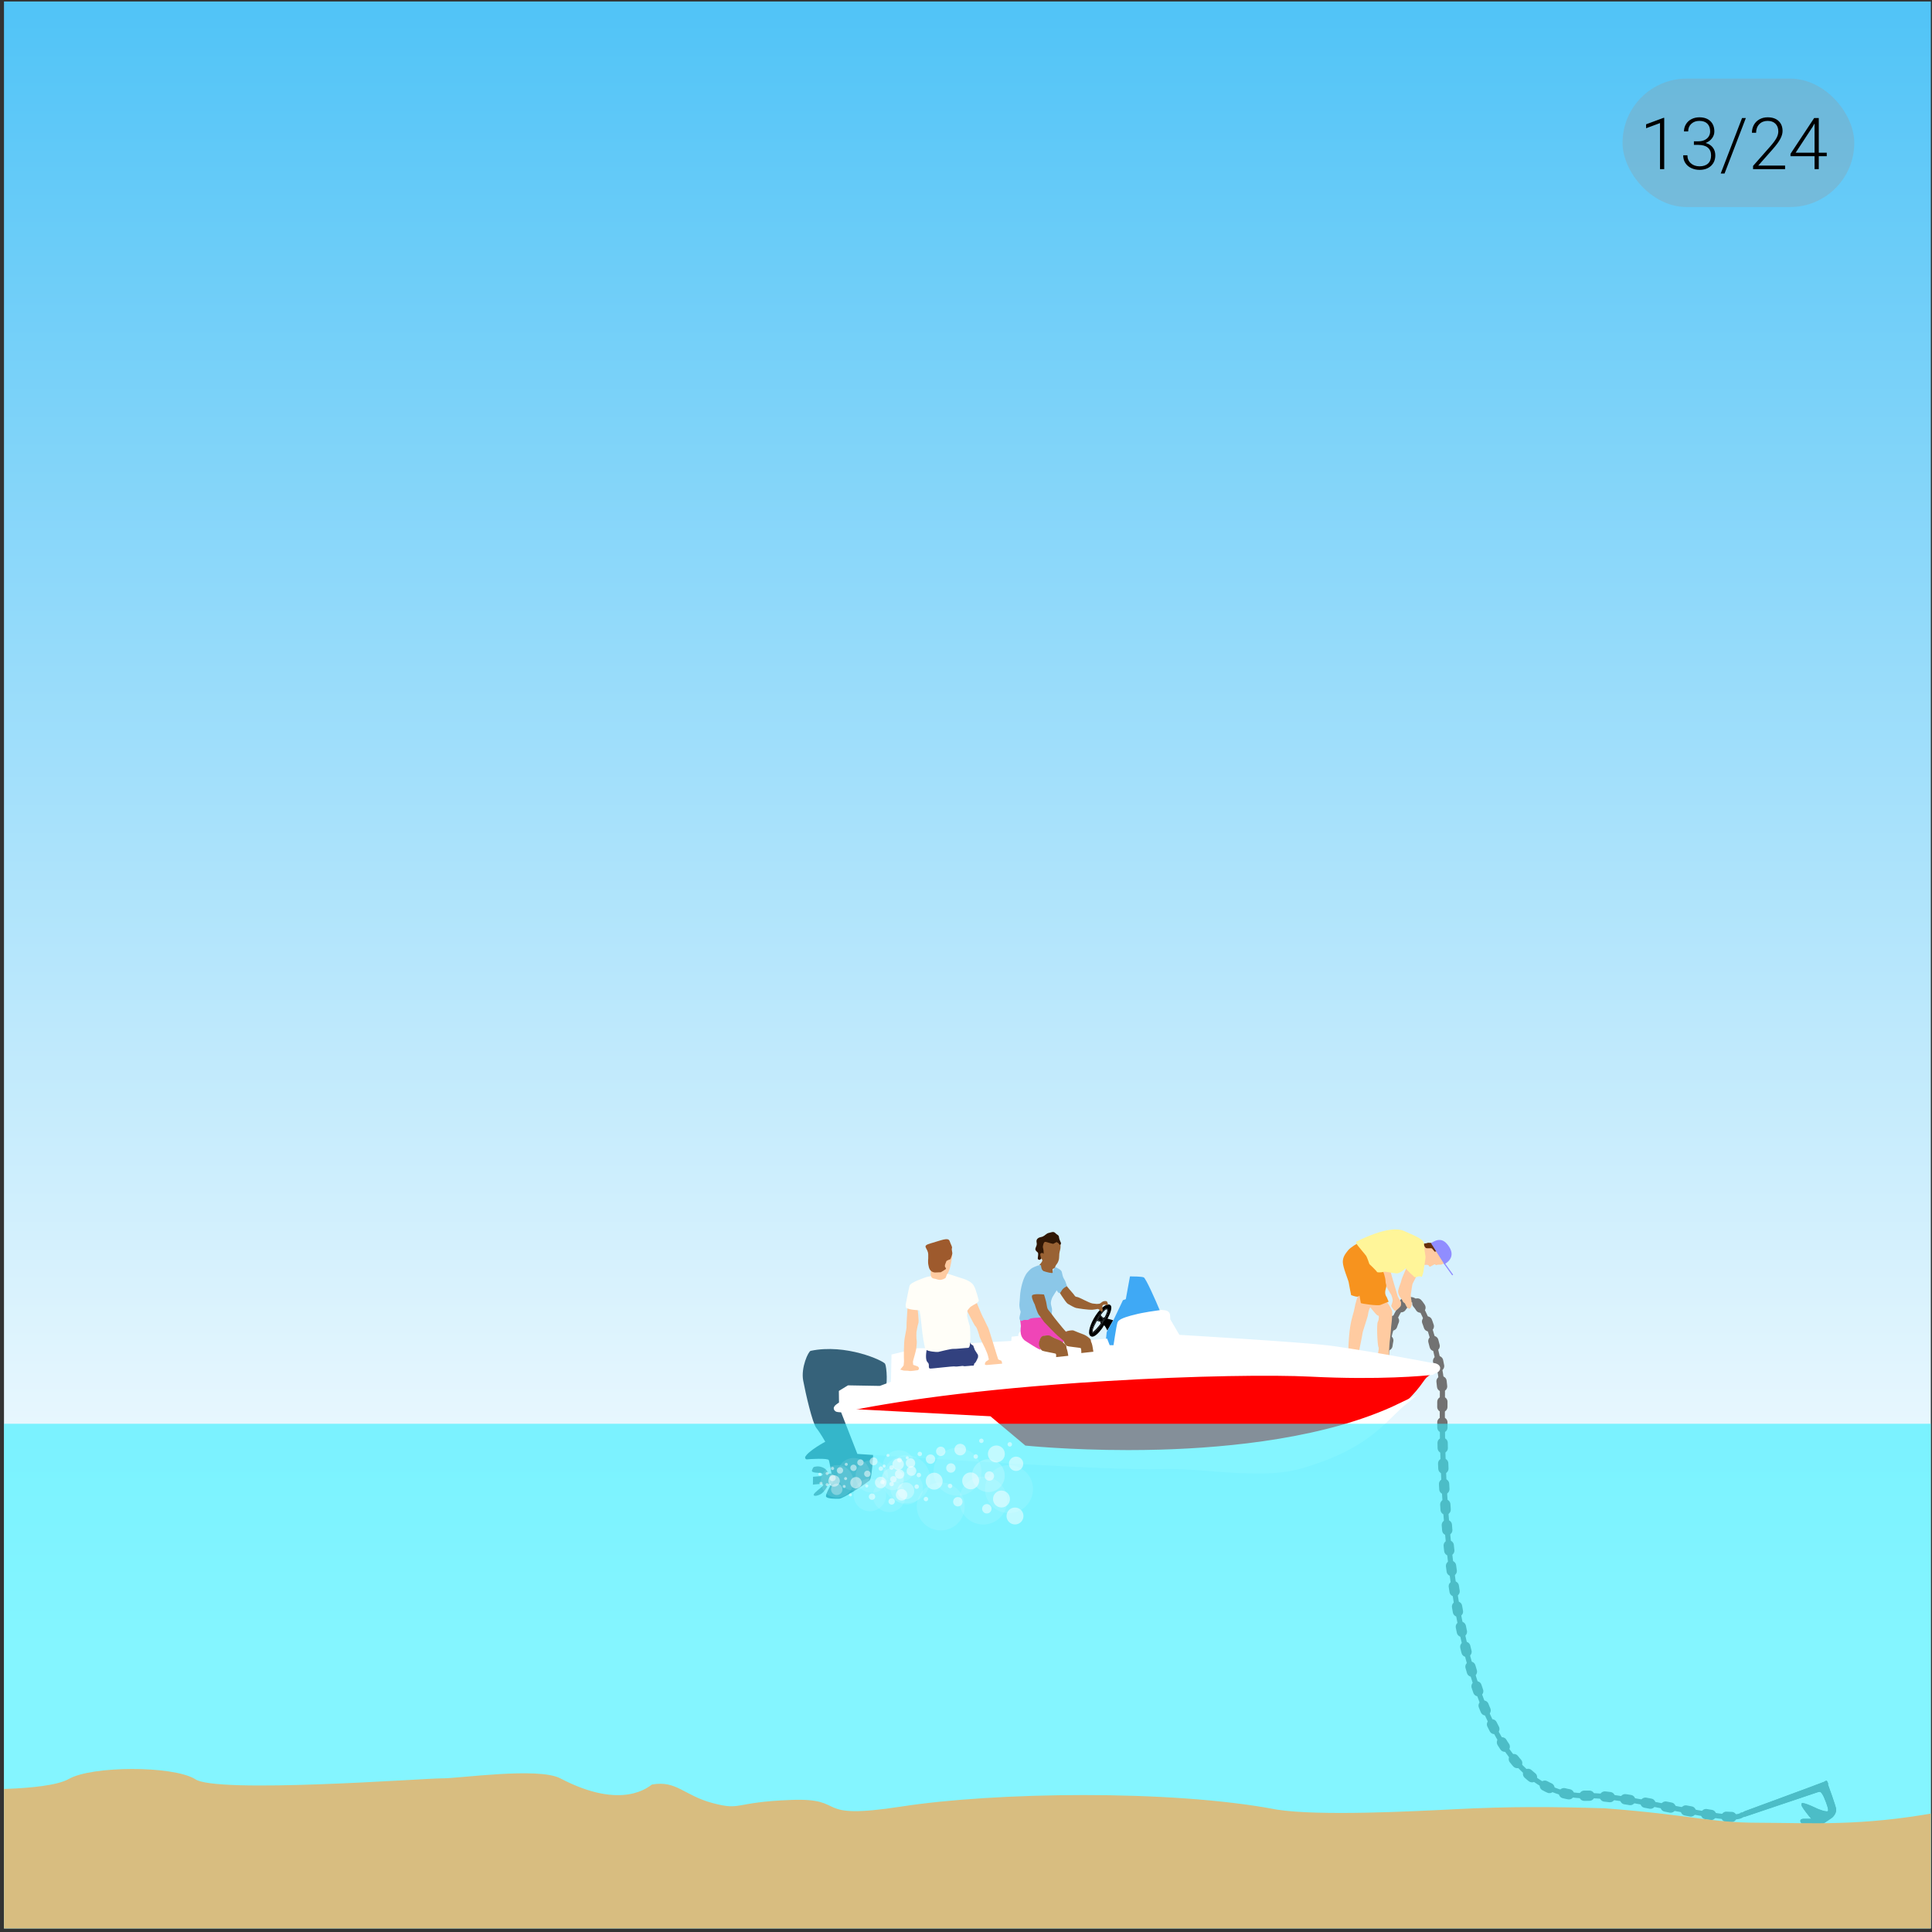 <svg width="376" height="376" viewBox="0 0 376 376" fill="none" xmlns="http://www.w3.org/2000/svg">
<rect x="0" y="0" width="376" height="376" fill="#333333" stroke="none"/>
<g clip-path="url(#clip0)">
<path d="M-2.538 -2.708H376.707L377.172 376.14H-2.073L-2.538 -2.708Z" fill="url(#paint0_linear)"/>
<path d="M355.767 347.268C355.859 347.11 355.601 346.676 355.55 346.609C355.514 346.566 355.462 346.556 355.403 346.564C355.295 346.582 355.153 346.668 355.039 346.754C354.859 346.855 347.634 349.518 343.318 351.107C341.39 351.818 339.87 352.378 339.626 352.47C339.276 352.603 339.067 352.768 339.003 352.952C338.953 353.101 339.016 353.208 339.02 353.213C339.204 353.684 339.357 353.653 339.616 353.555C339.659 353.54 339.705 353.522 339.761 353.506C340.083 353.408 352.875 349.084 353.419 348.904C353.593 348.831 354.087 348.665 354.284 348.758C354.509 348.865 354.847 349.483 354.98 349.79C355.61 351.249 355.912 352.327 355.746 352.475C355.693 352.523 355.48 352.603 354.651 352.351C354.182 352.207 353.699 352.008 353.582 351.948C353.559 351.935 351.173 350.769 350.711 350.922C350.67 350.936 350.637 350.962 350.621 350.997C350.464 351.327 350.869 351.875 351.336 352.507L351.46 352.673C351.843 353.195 352.316 353.752 352.504 353.967C352.13 353.965 351.057 353.961 350.898 353.974C350.883 353.979 350.856 353.982 350.829 353.983C350.722 353.999 350.546 354.047 350.448 354.174C350.383 354.259 350.362 354.36 350.385 354.476C350.426 354.697 350.78 354.979 351.154 355.282C351.216 355.333 351.279 355.385 351.34 355.434C351.323 355.443 351.307 355.458 351.287 355.468C350.859 355.769 350.271 356.179 350.237 356.514C350.228 356.601 350.253 356.674 350.314 356.738C350.593 357.033 351.551 356.736 353.32 355.808C354.644 355.109 356.475 353.81 356.494 353.799C356.89 353.518 357.435 352.776 357.346 352.073C357.261 351.403 355.903 347.683 355.755 347.281C355.754 347.278 355.759 347.272 355.767 347.268Z" fill="#727272"/>
<path d="M339.982 353.042C340.004 352.995 340.007 352.945 339.991 352.896C339.958 352.798 339.851 352.745 339.747 352.78C339.699 352.798 339.66 352.833 339.639 352.878C339.617 352.926 339.614 352.976 339.63 353.025C339.66 353.11 339.754 353.162 339.839 353.148C339.851 353.146 339.864 353.144 339.874 353.14C339.924 353.123 339.963 353.088 339.982 353.042Z" fill="#727272"/>
<path d="M357.234 352.086C357.16 351.453 355.874 347.926 355.664 347.367C355.608 347.409 355.535 347.437 355.467 347.44C355.385 347.448 355.316 347.417 355.271 347.364C355.209 347.285 355.134 347.152 355.083 347.052L355.074 347.076L340.977 352.09C340.273 352.351 339.795 352.527 339.669 352.576C339.279 352.724 339.151 352.879 339.115 352.983C339.081 353.081 339.117 353.148 339.124 353.16C339.281 353.556 339.362 353.525 339.577 353.443C339.624 353.428 339.671 353.408 339.727 353.392C339.801 353.368 340.558 353.117 341.683 352.738C341.842 352.322 342.332 352.154 342.352 352.145C342.805 351.974 353.509 347.959 354.61 348.349C354.902 348.451 355.248 349.275 355.285 349.363C355.317 349.44 356.134 351.281 356.28 351.994C356.486 353.041 355.262 353.797 354.767 353.996C354.347 354.163 352.7 354.12 352.633 354.133H352.632C352.577 354.142 351.088 354.098 350.902 354.112C350.775 354.121 350.607 354.139 350.532 354.243C350.489 354.301 350.474 354.367 350.49 354.451C350.524 354.629 350.892 354.926 351.219 355.188C351.437 355.365 351.644 355.531 351.776 355.676C351.947 355.864 352.01 355.996 351.975 356.083C351.954 356.136 351.904 356.156 351.875 356.156L351.869 356.042C351.869 356.042 351.893 355.981 351.69 355.756C351.623 355.679 351.531 355.596 351.425 355.505C351.398 355.523 351.372 355.543 351.346 355.562C350.983 355.818 350.373 356.242 350.344 356.526C350.337 356.579 350.354 356.622 350.39 356.662C350.547 356.83 351.173 356.801 353.257 355.704C354.071 355.276 355.083 354.618 355.738 354.177C354.544 354.433 352.008 354.38 351.118 354.361C350.952 354.358 350.819 354.353 350.8 354.354L350.791 354.297L350.772 354.241C350.774 354.239 350.776 354.239 350.782 354.237C350.801 354.233 350.854 354.235 351.12 354.242C352.106 354.265 355.099 354.329 356.037 353.971C356.269 353.808 356.416 353.706 356.42 353.702C356.744 353.477 357.312 352.768 357.234 352.086ZM340.088 353.091C340.054 353.165 339.992 353.221 339.915 353.248C339.754 353.306 339.578 353.22 339.524 353.063C339.496 352.985 339.502 352.902 339.535 352.829C339.569 352.754 339.627 352.698 339.707 352.671C339.723 352.664 339.744 352.66 339.764 352.657C339.908 352.634 340.051 352.718 340.102 352.856C340.127 352.934 340.124 353.018 340.088 353.091Z" fill="#727272"/>
<path d="M341.832 352.683C345.643 351.402 353.275 348.822 353.375 348.789C353.442 348.764 354.05 348.517 354.328 348.649C354.617 348.786 354.977 349.497 355.08 349.741C355.483 350.68 356.117 352.293 355.812 352.558C355.444 352.879 353.654 352.12 353.517 352.043C353.246 351.899 351.105 350.901 350.737 351.027C350.729 351.03 350.718 351.036 350.714 351.039C350.587 351.308 350.989 351.857 351.417 352.436L351.541 352.601C351.984 353.202 352.547 353.848 352.65 353.965C352.859 353.971 354.347 354.011 354.717 353.859C355.153 353.687 356.354 352.966 356.16 352.006C356.019 351.299 355.185 349.423 355.175 349.4C355.077 349.161 354.773 348.523 354.569 348.453C353.505 348.076 342.495 352.209 342.383 352.25C342.383 352.254 342.005 352.386 341.832 352.683Z" fill="#727272"/>
<path d="M354.977 346.984L355.017 346.884C354.64 347.039 353.034 347.639 350.301 348.651L354.977 346.984Z" fill="#727272"/>
<path d="M355.662 347.207C355.703 347.136 355.542 346.79 355.454 346.679C355.44 346.658 355.316 346.687 355.105 346.842L355.123 346.881C355.124 346.888 355.263 347.169 355.358 347.29C355.382 347.317 355.416 347.331 355.455 347.326C355.54 347.321 355.631 347.259 355.662 347.207Z" fill="#727272"/>
<path d="M355.763 347.266C355.855 347.108 355.598 346.674 355.547 346.608C355.511 346.565 355.459 346.555 355.399 346.563C355.291 346.58 355.15 346.667 355.035 346.753C354.855 346.853 347.63 349.516 343.316 351.105C341.387 351.816 339.865 352.377 339.623 352.468C339.274 352.601 339.064 352.765 339.001 352.95C338.951 353.098 339.014 353.207 339.017 353.211C339.2 353.683 339.354 353.651 339.612 353.553C339.657 353.539 339.704 353.52 339.758 353.504C340.081 353.407 352.87 349.082 353.415 348.903C353.592 348.83 354.085 348.663 354.28 348.757C354.505 348.864 354.843 349.482 354.975 349.788C355.604 351.248 355.909 352.326 355.742 352.475C355.684 352.523 355.474 352.603 354.646 352.351C354.176 352.208 353.692 352.007 353.576 351.947C353.555 351.935 351.17 350.769 350.706 350.923C350.663 350.935 350.632 350.962 350.616 350.997C350.459 351.327 350.864 351.878 351.333 352.51L351.454 352.676C351.841 353.201 352.31 353.756 352.5 353.973C352.571 353.974 352.619 353.983 352.629 353.983L352.631 354.108C352.631 354.108 352.633 354.134 352.632 354.134H352.633C352.701 354.124 354.349 354.165 354.767 353.995C355.255 353.801 356.484 353.03 356.274 351.98C356.133 351.264 355.318 349.435 355.284 349.356C355.247 349.264 354.902 348.442 354.609 348.341C353.507 347.955 342.802 351.972 342.351 352.141C342.329 352.15 341.841 352.319 341.682 352.735C340.559 353.114 339.8 353.37 339.726 353.39C339.673 353.404 339.622 353.426 339.576 353.441C339.359 353.523 339.277 353.554 339.123 353.158C339.116 353.146 339.081 353.078 339.114 352.982C339.153 352.876 339.279 352.721 339.668 352.574C339.792 352.525 340.27 352.35 340.977 352.088L355.072 347.074L355.081 347.05C355.134 347.149 355.207 347.282 355.27 347.362C355.316 347.418 355.384 347.446 355.466 347.438C355.534 347.432 355.603 347.407 355.662 347.365C355.648 347.318 355.635 347.291 355.634 347.289L355.742 347.248C355.744 347.254 355.748 347.265 355.754 347.277C355.754 347.277 355.759 347.272 355.763 347.266ZM341.827 352.687C342 352.388 342.379 352.255 342.384 352.253C342.494 352.212 353.505 348.079 354.57 348.455C354.776 348.526 355.078 349.164 355.174 349.402C355.183 349.425 356.021 351.301 356.159 352.007C356.349 352.97 355.151 353.688 354.717 353.864C354.348 354.008 352.863 353.971 352.651 353.966C352.549 353.85 351.987 353.206 351.544 352.603L351.42 352.437C350.992 351.857 350.59 351.309 350.714 351.04C350.72 351.035 350.73 351.03 350.739 351.03C351.109 350.905 353.249 351.9 353.521 352.045C353.659 352.119 355.445 352.877 355.816 352.56C356.119 352.297 355.486 350.681 355.082 349.743C354.977 349.5 354.619 348.787 354.331 348.651C354.055 348.518 353.446 348.765 353.378 348.791C353.274 348.823 345.641 351.403 341.827 352.687ZM355.017 346.885L354.975 346.985L350.296 348.652C353.032 347.639 354.639 347.039 355.017 346.885ZM355.664 347.206C355.635 347.259 355.543 347.32 355.454 347.326C355.414 347.332 355.381 347.317 355.358 347.29C355.264 347.169 355.125 346.886 355.123 346.881L355.106 346.842C355.316 346.689 355.441 346.658 355.457 346.679C355.541 346.789 355.705 347.137 355.664 347.206Z" fill="#727272"/>
<path d="M351.423 355.508C351.395 355.483 351.363 355.456 351.332 355.434C351.313 355.444 351.299 355.458 351.28 355.469C350.851 355.77 350.263 356.18 350.229 356.514C350.22 356.601 350.245 356.675 350.307 356.739C350.587 357.034 351.542 356.738 353.312 355.809C354.637 355.11 356.468 353.81 356.486 353.8C356.882 353.519 357.426 352.775 357.34 352.073C357.256 351.405 355.894 347.683 355.746 347.281C355.723 347.316 355.693 347.345 355.656 347.369C355.862 347.929 357.147 351.462 357.226 352.088C357.311 352.767 356.741 353.479 356.419 353.706C356.416 353.709 356.269 353.813 356.035 353.976C356.037 353.975 356.042 353.971 356.044 353.971L356.085 354.078C355.99 354.116 355.874 354.146 355.74 354.176C355.083 354.618 354.07 355.275 353.258 355.705C351.175 356.799 350.549 356.828 350.391 356.659C350.351 356.618 350.341 356.575 350.345 356.523C350.374 356.238 350.982 355.812 351.347 355.559C351.373 355.542 351.398 355.526 351.423 355.508Z" fill="#727272"/>
<path d="M355.75 347.281C355.745 347.269 355.741 347.257 355.741 347.252L355.633 347.293C355.635 347.299 355.645 347.324 355.662 347.369C355.696 347.345 355.727 347.316 355.75 347.281Z" fill="#727272"/>
<path d="M352.581 354.061C352.58 354.061 352.549 354.022 352.497 353.966C352.122 353.964 351.049 353.957 350.886 353.973C350.873 353.974 350.847 353.977 350.819 353.982C350.714 353.998 350.538 354.045 350.438 354.172C350.373 354.255 350.351 354.359 350.374 354.476C350.414 354.697 350.77 354.978 351.145 355.282C351.203 355.331 351.268 355.384 351.329 355.433C351.358 355.414 351.386 355.392 351.412 355.375L351.479 355.468C351.462 355.481 351.443 355.497 351.424 355.508C351.531 355.599 351.62 355.681 351.689 355.76C351.892 355.983 351.867 356.044 351.867 356.044L351.875 356.162C351.903 356.161 351.954 356.141 351.977 356.089C352.01 355.999 351.948 355.869 351.776 355.681C351.648 355.536 351.439 355.37 351.219 355.193C350.894 354.93 350.526 354.635 350.491 354.458C350.476 354.372 350.488 354.303 350.534 354.249C350.607 354.144 350.772 354.102 350.898 354.093C351.083 354.079 352.567 354.086 352.625 354.087L352.6 354.084L352.581 354.061Z" fill="#727272"/>
<path d="M352.624 353.963C352.615 353.963 352.566 353.961 352.496 353.963C352.55 354.02 352.58 354.053 352.581 354.055L352.598 354.077L352.623 354.079C352.624 354.079 352.629 354.079 352.629 354.079L352.624 353.963Z" fill="#727272"/>
<path d="M351.414 355.375C351.386 355.392 351.359 355.416 351.332 355.433C351.362 355.457 351.395 355.485 351.422 355.507C351.44 355.497 351.461 355.483 351.478 355.468L351.414 355.375Z" fill="#727272"/>
<path d="M355.737 354.178C355.847 354.102 355.948 354.033 356.038 353.973C355.102 354.328 352.107 354.263 351.122 354.245C350.857 354.236 350.803 354.236 350.784 354.238C350.777 354.238 350.775 354.243 350.774 354.245L350.794 354.298L350.802 354.357C350.822 354.354 350.953 354.362 351.121 354.364C352.009 354.379 354.544 354.433 355.737 354.178Z" fill="#727272"/>
<path d="M356.039 353.973C355.951 354.035 355.849 354.101 355.737 354.179C355.87 354.151 355.988 354.12 356.084 354.082L356.042 353.973C356.041 353.972 356.039 353.973 356.039 353.973Z" fill="#727272"/>
<path d="M340.089 353.092C340.124 353.018 340.13 352.935 340.099 352.854C340.049 352.717 339.909 352.632 339.763 352.655C339.741 352.658 339.722 352.664 339.705 352.67C339.628 352.697 339.566 352.753 339.533 352.827C339.496 352.901 339.491 352.983 339.522 353.061C339.578 353.217 339.753 353.303 339.914 353.246C339.992 353.221 340.054 353.165 340.089 353.092ZM339.985 353.042C339.964 353.084 339.925 353.123 339.877 353.138C339.869 353.144 339.853 353.147 339.843 353.147C339.754 353.162 339.663 353.11 339.633 353.024C339.616 352.975 339.621 352.925 339.642 352.878C339.665 352.832 339.7 352.797 339.75 352.78C339.852 352.743 339.956 352.797 339.992 352.894C340.008 352.944 340.005 352.997 339.985 353.042Z" fill="#727272"/>
<path d="M269.738 265.841C269.738 265.841 269.468 258.04 273.341 253.588C277.056 249.318 280.676 266.814 280.72 270.841C280.763 274.869 278.551 350.298 308.92 349.476C317.243 349.251 336.855 355.197 339.018 353.213" stroke="#727272" stroke-miterlimit="10" stroke-linecap="round"/>
<path d="M269.738 265.841C269.738 265.841 269.468 258.04 273.341 253.588C277.056 249.318 280.676 266.814 280.72 270.841C280.763 274.869 278.551 350.298 308.92 349.476C317.243 349.251 336.855 355.197 339.018 353.213" stroke="#727272" stroke-width="2" stroke-miterlimit="10" stroke-linecap="round" stroke-dasharray="1 3"/>
<path d="M264.984 249.924C264.984 249.924 264.687 251.743 264.299 252.294C263.912 252.846 263.602 254.713 263.464 255.289C263.326 255.863 262.781 257.196 262.548 260.112C262.424 261.646 262.402 262.636 262.426 263.227C262.414 263.64 262.391 264.043 262.352 264.115C262.269 264.265 262.061 265.086 262.092 265.228C262.122 265.371 262.092 265.902 262.092 265.902L262.063 266.24L262.874 266.466C262.874 266.466 263.375 266.496 263.816 266.466C264.254 266.434 264.805 266.371 265.141 266.241C265.479 266.11 264.931 265.4 264.868 265.149C264.805 264.899 264.724 264.674 264.711 264.378C264.698 264.081 264.606 263.999 264.465 263.849C264.344 263.723 264.49 262.96 264.536 262.726C264.538 262.716 264.544 262.694 264.55 262.655V262.655C264.643 262.205 265.131 259.855 265.167 259.481C265.205 259.064 266.205 256.3 266.255 255.76C266.306 255.219 266.553 254.649 266.553 254.649L267.2 253.577C267.2 253.577 267.241 252.7 267.298 252.537C267.355 252.373 264.984 249.924 264.984 249.924Z" fill="#FFCBA1"/>
<path d="M270.511 246.969C270.522 247.079 271.074 249.186 271.172 249.418C271.271 249.647 271.865 251.831 272.012 252.25C272.159 252.669 272.673 253.266 272.663 253.486C272.651 253.707 272.75 254.008 272.491 254.316C272.234 254.622 271.626 255.188 271.452 255.098C271.28 255.008 270.701 254.256 270.763 254.115C270.825 253.974 271.06 253.188 271.046 253.077C271.032 252.966 270.938 252.186 270.588 251.713C270.24 251.239 269.275 249.349 269.2 249.196C269.125 249.042 268.329 247.058 268.329 247.058L270.511 246.969Z" fill="#FFCBA1"/>
<path d="M269.605 252.905C269.605 252.905 270.977 254.796 270.957 255.345C270.937 255.895 270.91 256.859 270.817 257.505C270.725 258.15 270.625 259.885 270.559 260.237C270.493 260.587 270.406 261.61 270.349 262.558C270.293 263.505 270.312 264.492 270.312 264.492L270.712 264.934C270.712 264.934 271.592 265.345 272.035 265.684C272.477 266.024 273.104 266.206 273.22 266.23C273.337 266.253 273.63 266.634 273.648 266.845C273.664 267.054 273.701 267.058 273.109 267.112C272.516 267.167 270.538 266.795 270 266.817C269.463 266.842 269.058 266.813 268.511 266.793C267.963 266.773 267.712 266.675 267.569 266.461C267.425 266.245 267.958 264.473 267.945 264.43C267.945 264.43 268.476 262.433 268.283 262.186C268.09 261.939 267.86 257.781 268.148 257.252C268.435 256.721 268.317 256.074 268.317 256.074C268.317 256.074 268.219 256.049 268.084 256.004C267.811 255.911 265.89 253.486 265.83 253.209C265.74 252.794 266.27 252.59 266.27 252.59L269.605 252.905Z" fill="#FFCBA1"/>
<path d="M275.812 248.057C275.812 248.057 275.134 249.461 274.963 249.74C274.796 250.018 274.7 251.256 274.59 251.723C274.481 252.19 274.684 253.017 274.695 253.164C274.705 253.312 274.824 253.875 274.671 254.19C274.519 254.507 274.485 254.822 274.064 254.623C273.644 254.424 273.503 253.64 273.34 253.589C273.178 253.537 272.929 253.219 272.919 253.071C272.907 252.924 271.921 252.005 272.121 251.095C272.321 250.187 272.622 249.776 272.728 249.198C272.835 248.621 274.054 246.056 274.054 246.056L275.812 248.057Z" fill="#FFCBA1"/>
<path d="M275.622 241.756C275.662 241.775 276.69 242.039 276.867 242.059C277.045 242.077 277.607 242.105 277.665 242.116C277.722 242.127 278.088 242.033 278.312 241.969C278.534 241.905 279.303 241.588 279.47 241.626C279.636 241.665 280.909 241.839 280.918 241.87C280.928 241.901 281.631 242.684 281.642 242.754C281.651 242.823 282.109 243.966 282.051 244.272C281.995 244.576 281.494 245.544 281.379 245.634C281.264 245.724 280.631 246.096 280.502 246.111C280.373 246.123 279.729 246.111 279.634 246.177C279.539 246.242 279.467 246.228 279.393 246.177C279.319 246.126 279.288 246.007 279.188 246.064C279.087 246.121 278.974 246.16 278.848 246.235C278.721 246.309 278.389 246.513 278.327 246.518C278.266 246.521 278.233 246.557 278.15 246.435C278.067 246.314 278.014 246.237 278.014 246.237C278.014 246.237 277.75 246.13 277.692 246.154C277.634 246.182 277.369 246.163 277.284 246.169C277.199 246.177 276.644 245.977 276.605 245.939C276.567 245.902 276.482 245.668 276.484 245.578C276.485 245.489 276.597 245.006 276.597 245.006L276.692 244.648L276.309 244.404C276.309 244.404 276.089 244.416 276.04 244.437C275.991 244.458 275.869 244.611 275.759 244.646C275.65 244.679 275.328 244.913 275.328 244.913C275.328 244.913 274.779 244.099 274.701 243.836C274.621 243.573 275.355 242.002 275.355 242.002C275.355 242.002 275.614 241.686 275.618 241.72" fill="#FFCBA1"/>
<path d="M277.055 242.062L277.065 242.352L277.317 242.654C277.317 242.654 277.44 242.898 277.519 242.893C277.597 242.889 277.688 242.955 277.786 242.935C277.883 242.914 278.31 242.96 278.325 242.93C278.34 242.899 278.679 242.962 278.679 242.962C278.679 242.962 278.708 243.019 278.789 243.093C278.872 243.167 279.031 243.382 279.031 243.382L279.249 243.629C279.249 243.629 279.111 243.64 279.302 243.582C279.493 243.525 279.726 243.555 279.726 243.555L280.191 243.961C280.191 243.961 280.418 243.524 280.339 243.406C280.262 243.289 279.251 242.251 279.153 242.232C279.056 242.213 278.659 241.911 278.659 241.911C278.659 241.911 277.903 241.829 277.847 241.876C277.792 241.923 277.635 241.931 277.577 241.959C277.518 241.988 277.097 242.021 277.097 242.021" fill="#662F09"/>
<path d="M278.489 241.936L281.082 246.042C281.082 246.042 283.476 244.927 282.053 242.689C280.86 240.809 279.691 241.172 278.489 241.936Z" fill="#908DFF"/>
<path d="M282.698 248.167C282.66 248.194 282.615 248.2 282.589 248.16L280.98 245.92C280.952 245.881 280.963 245.831 281.002 245.803L281.047 245.774C281.087 245.745 281.14 245.756 281.169 245.795L282.773 248.029C282.8 248.068 282.782 248.107 282.744 248.136L282.698 248.167Z" fill="#908DFF"/>
<path d="M264.414 241.914C264.216 241.932 262.805 242.754 262.331 243.369C261.856 243.985 261.323 244.596 261.334 245.625C261.346 246.654 262.437 249.216 262.474 249.551C262.511 249.885 262.955 252.057 262.955 252.057C262.955 252.057 263.883 252.401 264.183 252.357C264.484 252.31 264.579 252.136 264.579 252.136C264.579 252.136 264.823 253.48 264.844 253.593C264.867 253.706 268.121 254.196 268.678 253.954C269.235 253.713 270.253 253.334 270.253 253.334L269.869 252.416C269.869 252.416 269.387 251.894 269.671 250.928C269.954 249.964 269.664 250.047 269.651 249.348C269.638 248.65 269.19 247.249 268.978 247.118C268.768 246.987 264.414 241.914 264.414 241.914Z" fill="#F7931E"/>
<path d="M263.939 241.649C264.062 241.624 270.243 238.28 273.21 239.551C276.179 240.822 277.118 241.316 277.139 242.088C277.16 242.86 277.369 244.313 277.432 244.538C277.495 244.765 276.978 247.727 276.978 247.727L276.713 248.509C276.713 248.509 276.262 248.285 275.963 248.439C275.663 248.594 275.306 248.561 275.306 248.561C275.306 248.561 273.48 246.956 273.637 246.788C273.794 246.621 272.58 247.863 271.792 247.826C271.003 247.789 269.533 247.392 269.284 247.516C269.035 247.64 268.005 247.689 267.981 247.54C267.956 247.391 266.507 246.007 266.507 246.007C266.507 246.007 266.07 244.717 265.897 244.444C265.726 244.172 264.169 242.372 264.045 242.139C263.925 241.905 263.939 241.649 263.939 241.649Z" fill="#FFF599"/>
<path d="M157.77 262.898C157.312 262.993 155.848 266.164 156.312 268.667C156.777 271.169 158.112 276.964 158.88 277.919C159.649 278.874 160.61 280.583 160.61 280.583C160.61 280.583 157.223 282.402 156.683 283.594C156.683 283.594 156.684 284.079 157.098 284.015C157.512 283.949 161.124 283.753 161.294 284.157C161.463 284.561 161.793 286.666 161.848 286.94C161.904 287.215 161.752 288.461 161.699 288.907C161.678 289.093 160.57 290.875 160.772 291.279C160.977 291.682 162.477 291.698 163.313 291.677C164.148 291.659 168.604 288.673 169.225 288.125C169.846 287.576 170.02 280.936 170.02 280.936C170.02 280.936 168.753 272.256 169.063 272.238C169.375 272.221 171.476 271.374 172.15 270.592C172.825 269.81 172.575 266.027 172.256 265.423C171.933 264.816 164.639 261.449 157.77 262.898Z" fill="#36627A"/>
<path d="M161.176 286.846C161.176 286.846 161.897 286.7 161.939 286.788C161.981 286.878 162.138 287.13 162.105 287.611C162.07 288.092 162.255 288.707 161.875 288.754C161.495 288.802 161.233 288.801 161.233 288.801C161.233 288.801 160.599 290.366 159.622 290.839C158.645 291.314 157.988 291.152 158.589 290.532C159.189 289.916 160.317 289.184 160.21 288.93C160.102 288.677 158.209 288.936 158.209 288.936L158.226 287.406C158.226 287.406 159.673 287.267 159.744 287.297C159.816 287.322 160.361 286.919 159.948 286.741C159.534 286.562 157.75 286.743 158.036 286.112C158.319 285.477 158.251 285.486 158.925 285.401C159.599 285.312 160.46 285.647 160.844 286.112C161.226 286.57 161.176 286.846 161.176 286.846Z" fill="#6C808C"/>
<path d="M199.572 281.754L192.765 276.056L164.2 274.435C173.116 272.598 190.009 269.916 215.174 268.367C233.254 267.256 248.403 267.137 255.409 267.492C268.149 268.138 276.721 267.399 278.897 267.175C278.526 267.41 277.984 267.776 277.654 268.083C277.405 268.314 277.185 268.63 276.875 269.063C276.256 269.944 275.306 271.214 273.213 273.19L273.004 273.379C259.02 280.191 240.064 282.197 226.451 282.588C212.025 283 200.18 281.818 199.572 281.754Z" fill="#FF0000"/>
<path d="M215.511 258.943C215.389 258.697 215.292 258.511 215.214 258.373C215.175 258.304 215.141 258.248 215.11 258.201C214.959 257.959 214.909 257.957 214.878 257.956L214.791 258.011C214.75 258.088 214.703 258.171 214.651 258.259C214.616 258.316 214.579 258.377 214.539 258.436C214.519 258.465 214.498 258.497 214.479 258.526C213.926 259.325 213.012 260.271 212.461 260.125C212.198 260.054 212.041 259.879 211.979 259.58C211.97 259.546 211.966 259.507 211.962 259.473C211.958 259.434 211.953 259.399 211.953 259.354C211.919 258.291 212.865 256.21 214.11 254.884C214.302 254.678 214.501 254.496 214.705 254.332C214.817 254.242 214.946 254.15 215.081 254.072C215.299 253.949 215.535 253.86 215.754 253.87C215.836 253.874 215.917 253.893 215.994 253.927C216.116 253.985 216.198 254.081 216.241 254.215C216.27 254.304 216.282 254.412 216.282 254.526C216.273 255.317 215.599 256.526 215.589 256.539L215.539 256.629L216.642 256.947L215.511 258.943ZM215.648 255.02C215.645 254.896 215.615 254.797 215.547 254.731C215.534 254.718 215.518 254.707 215.502 254.693C215.461 254.667 215.411 254.652 215.36 254.652C215.324 254.652 215.286 254.661 215.242 254.677C214.946 254.784 214.52 255.242 214.092 255.831L214.073 255.806L214.054 255.781L213.679 256.432C213.493 256.722 213.315 257.024 213.157 257.316C212.892 257.801 212.682 258.266 212.575 258.615C212.515 258.814 212.488 258.973 212.494 259.096C212.496 259.125 212.502 259.154 212.505 259.181C212.523 259.258 212.558 259.318 212.613 259.354C212.637 259.369 212.665 259.379 212.694 259.379C213.032 259.379 214.124 258.054 214.579 257.411C214.595 257.386 214.61 257.364 214.627 257.341C214.655 257.298 214.682 257.255 214.702 257.22C214.726 257.187 214.744 257.155 214.753 257.131C214.766 257.106 214.782 257.082 214.802 257.052C214.823 257.021 214.843 256.983 214.869 256.944C215.136 256.498 215.66 255.555 215.648 255.02Z" fill="black"/>
<path d="M225.868 255.39C225.431 255.449 223.9 255.698 222.571 255.951C222.486 255.965 222.402 255.981 222.319 256C222.276 256.008 222.233 256.017 222.191 256.025C222.008 256.061 221.832 256.099 221.665 256.132C221.613 256.143 221.561 256.157 221.511 256.171C221.384 256.197 221.265 256.228 221.151 256.259C221.106 256.271 221.063 256.284 221.02 256.296C221.011 256.298 220.999 256.301 220.987 256.306C220.577 256.395 218.243 256.94 217.894 257.546C217.885 257.567 217.873 257.583 217.868 257.604C217.663 258.188 217.165 261.464 217.083 262.194H215.688L215.2 260.96L215.388 259.208L215.461 259.174C215.456 259.164 215.452 259.158 215.451 259.148C215.444 259.14 215.442 259.131 215.44 259.123L216.649 256.997L216.668 257.002L216.692 256.926L216.709 256.895L216.738 256.84L218.545 253.038L218.822 252.942L219.1 252.845L219.912 248.411C219.952 248.411 220.007 248.41 220.077 248.41C220.55 248.41 222.131 248.423 222.587 248.597C222.966 248.739 224.796 252.772 225.868 255.39Z" fill="#3FA9F5"/>
<path d="M214.765 256.677C214.774 256.677 214.778 256.676 214.784 256.675C214.799 256.669 214.813 256.663 214.825 256.652C214.745 256.791 214.665 256.922 214.586 257.05C214.543 257.138 214.457 257.271 214.347 257.424C214.329 257.383 214.323 257.334 214.322 257.296C214.322 257.227 214.335 257.172 214.335 257.171L214.36 257.087L213.587 256.922L213.91 256.356C213.972 256.265 214.035 256.173 214.098 256.085C214.568 256.628 214.709 256.679 214.765 256.677Z" fill="black"/>
<path d="M214.804 257.05C214.784 257.082 214.767 257.109 214.755 257.131C214.744 257.155 214.726 257.185 214.703 257.221C214.682 257.255 214.655 257.295 214.628 257.339C214.614 257.364 214.598 257.384 214.58 257.41C214.126 258.058 213.034 259.378 212.695 259.378C212.667 259.378 212.637 259.37 212.615 259.353C212.559 259.316 212.526 259.261 212.508 259.18C212.501 259.156 212.498 259.126 212.497 259.095C212.49 258.971 212.518 258.813 212.577 258.615C212.685 258.266 212.896 257.801 213.16 257.316C213.318 257.024 213.498 256.721 213.681 256.432L214.056 255.782L214.076 255.806L214.094 255.831C214.522 255.242 214.948 254.785 215.245 254.676C215.287 254.662 215.326 254.651 215.363 254.651C215.417 254.651 215.464 254.665 215.504 254.693C215.521 254.702 215.536 254.718 215.55 254.731C215.618 254.799 215.648 254.899 215.651 255.019C215.661 255.555 215.14 256.494 214.871 256.939C214.846 256.984 214.823 257.02 214.804 257.05ZM212.719 258.665C212.591 259.085 212.644 259.19 212.667 259.211C212.938 259.161 213.754 258.225 214.24 257.567C214.151 257.45 214.151 257.304 214.159 257.213L213.466 257.067C213.136 257.633 212.855 258.212 212.719 258.665ZM213.91 256.359L213.587 256.924L214.36 257.089L214.335 257.173C214.334 257.174 214.32 257.23 214.321 257.297C214.321 257.339 214.331 257.386 214.347 257.426C214.454 257.27 214.541 257.138 214.586 257.051C214.664 256.927 214.744 256.793 214.825 256.652C214.814 256.662 214.799 256.671 214.783 256.676C214.778 256.677 214.774 256.679 214.764 256.679C214.708 256.681 214.568 256.629 214.097 256.087C214.035 256.174 213.972 256.265 213.91 256.359ZM215.411 254.829C215.397 254.819 215.381 254.815 215.361 254.815C215.133 254.815 214.676 255.295 214.199 255.95C214.404 256.186 214.634 256.424 214.735 256.496C214.793 256.411 214.898 256.378 214.986 256.368C215.35 255.682 215.628 254.973 215.411 254.829Z" fill="black"/>
<path d="M163.75 273.254L163.788 273.229L163.76 270.976L165.167 270.116L171.323 270.224L171.337 270.216L173.886 269.27L173.995 264.01L178.594 262.887L188.435 262.86L188.954 261.908L197.289 261.445L197.343 260.599L199.076 260.424L198.919 260.3C198.917 260.296 198.675 260.104 198.68 259.866C198.686 259.729 198.771 259.599 198.943 259.479C199.07 259.389 199.441 259.284 200.487 259.284C201.449 259.284 202.623 259.372 203.48 259.434C203.902 259.464 204.237 259.491 204.433 259.495C205.017 259.514 205.668 259.954 206.02 260.356C206.238 260.602 206.353 260.842 206.337 261.014C206.286 261.558 206.198 261.688 205.806 261.763L205.829 261.936L211.584 261.39L215.137 261.053L215.622 262.301H217.161L217.169 262.115C217.178 262.074 217.745 258.147 217.957 257.537C218.123 257.059 220.207 256.503 220.995 256.328C222.387 255.94 225.29 255.53 225.826 255.459L225.834 255.479L225.893 255.47C225.894 255.47 226.007 255.461 226.165 255.461C226.611 255.461 226.936 255.534 227.08 255.667C227.238 255.813 227.239 256.104 227.241 256.384C227.242 256.628 227.243 256.858 227.333 257.028C227.522 257.379 229.138 260.111 229.207 260.228L229.232 260.267L229.272 260.27C229.511 260.284 252.955 261.67 258.186 262.313C258.591 262.362 259.054 262.41 259.561 262.48C267.476 263.595 278.563 265.733 278.563 265.733C279.422 265.747 279.76 266.017 279.789 266.244C279.818 266.451 279.601 266.664 279.244 266.766C279.236 266.774 278.996 266.892 278.669 267.087C277.233 267.244 268.554 268.103 254.996 267.416C247.986 267.061 232.814 267.201 214.729 268.313C188.962 269.903 173.06 272.439 164.258 274.282L163.873 274.364C163.142 274.354 162.883 274.279 162.849 274.239C162.838 274.215 162.821 274.198 162.805 274.173C162.768 274.122 162.749 274.096 162.756 274.052C162.788 273.924 163.111 273.657 163.75 273.254Z" fill="white" stroke="white" stroke-miterlimit="10"/>
<path d="M199.352 281.815L199.377 281.819C199.476 281.828 207.923 282.71 219.558 282.71C221.574 282.71 223.683 282.684 225.857 282.621C239.412 282.234 258.464 280.357 272.453 273.622C272.412 273.657 272.378 273.69 272.345 273.724C271.864 274.169 271.383 274.642 270.874 275.144C267.661 278.308 263.661 282.246 253.343 285.246C250.97 285.936 248.429 286.259 245.343 286.259C242.699 286.259 239.988 286.185 237.118 285.937C233.965 285.666 230.711 285.385 227.227 285.385C226.691 285.385 226.159 285.393 225.639 285.406C225.116 285.419 224.503 285.428 223.818 285.428C210.251 285.428 168.925 282.589 167.21 282.479L164.145 274.633L192.564 276.123L199.352 281.815Z" fill="white" stroke="white" stroke-miterlimit="10"/>
<path d="M207.371 261.714C207.371 261.714 206.822 261.079 206.943 260.324C207.063 259.573 207.231 259.188 207.693 259.058C208.154 258.926 208.778 258.866 208.905 258.93C209.033 258.996 210.589 259.614 210.944 259.735C211.3 259.86 212.27 260.501 212.289 260.797C212.308 261.092 212.364 261.186 212.487 261.478C212.606 261.766 212.789 263.069 212.789 263.069L210.444 263.327C210.444 263.327 210.469 262.414 210.298 262.348C210.124 262.286 207.833 262.052 207.679 261.962C207.523 261.877 207.371 261.714 207.371 261.714Z" fill="#996234"/>
<path d="M198.687 258.058C198.687 258.058 198.564 256.897 198.514 256.897C198.466 256.897 200.142 256.798 200.539 256.502C201.034 256.131 203.75 256.156 203.75 256.156L205.555 257.81L207.635 259.375C207.635 259.375 207.038 261.343 206.741 261.343C206.6 261.343 205.117 259.999 203.778 259.96C202.283 259.917 202.172 260.774 202.518 262.627C202.584 262.977 199.43 260.874 199.43 260.874C199.43 260.874 198.835 260.429 198.688 259.637C198.54 258.848 198.687 258.058 198.687 258.058Z" fill="#EF45B7"/>
<path d="M202.268 246.152C202.343 246.177 202.886 245.51 202.862 245.288C202.837 245.064 202.616 244.917 202.566 244.917C202.517 244.917 201.997 244.3 202.268 244.028C202.541 243.757 201.675 242.645 201.997 242.101C202.318 241.56 202.713 240.719 203.454 240.422C204.195 240.126 204.664 239.88 205.034 240.176C205.406 240.473 206.294 241.312 206.319 241.633C206.344 241.955 206.492 242.571 206.319 243.239C206.146 243.906 206.146 244.005 206.121 244.72C206.096 245.436 205.775 245.882 205.553 246.154C205.329 246.427 205.429 246.795 205.01 246.894C204.59 246.993 205.108 247.661 204.911 247.907C204.713 248.153 202.392 247.536 202.44 246.572C202.465 246.119 202.268 246.152 202.268 246.152Z" fill="#996234"/>
<path d="M202.343 245.189C202.343 245.189 201.923 245.189 201.972 244.843C202.021 244.497 202.113 243.905 201.968 243.756C201.824 243.61 201.379 243.336 201.528 242.917C201.676 242.497 201.85 242.249 201.751 241.854C201.652 241.459 201.751 241.138 202.072 240.941C202.394 240.743 202.644 240.793 203.013 240.62C203.384 240.447 203.681 240.026 204.097 239.952C204.517 239.878 205.011 239.581 205.357 239.952C205.703 240.323 205.951 240.323 206.049 240.568C206.148 240.815 206.024 240.544 206.172 241.137C206.321 241.731 206.617 241.853 206.419 242.174C206.222 242.496 206.049 241.902 205.876 241.878C205.704 241.853 205.802 241.581 205.333 241.878C204.864 242.174 205.036 242.076 204.346 241.927C203.653 241.779 203.283 241.384 203.074 242.099C202.864 242.815 202.985 242.693 203.074 243.261C203.161 243.83 203.074 244.076 203.074 244.076C203.074 244.076 203.037 243.804 202.766 243.853C202.494 243.902 202.444 243.952 202.469 244.248C202.494 244.546 202.641 244.89 202.593 244.99C202.54 245.09 202.343 245.189 202.343 245.189Z" fill="#301705"/>
<path d="M205.752 250.82C205.752 250.82 207.382 253.487 207.801 253.735C208.221 253.982 209.086 254.476 209.407 254.549C209.728 254.624 211.753 254.945 212.618 254.895C213.483 254.846 213.63 254.584 213.953 254.901C214.274 255.22 214.422 255.438 214.546 255.192C214.669 254.945 214.594 254.895 214.546 254.524C214.497 254.154 214.546 253.956 214.892 253.908C215.236 253.858 215.765 254.253 215.624 253.809C215.484 253.364 215.534 253.166 214.965 253.216C214.396 253.264 214.297 253.685 213.902 253.733C213.507 253.782 213.334 253.782 212.642 253.684C211.95 253.586 209.999 252.424 209.58 252.4C209.16 252.375 209.135 252.055 208.865 251.783C208.592 251.511 207.506 250.178 207.506 250.178" fill="#996234"/>
<path d="M198.514 252.179C198.613 250.797 199.108 248.598 199.947 247.636C200.787 246.672 201.033 246.697 201.652 246.425C202.268 246.154 202.591 246.228 202.591 246.228C202.591 246.228 202.623 247.215 203.126 247.389C203.629 247.562 204.815 247.884 204.889 247.686C204.962 247.488 204.79 247.365 204.938 247.19C205.085 247.017 205.333 246.549 205.506 246.648C205.678 246.747 206.544 247.092 206.642 247.537C206.741 247.982 206.84 248.575 207.087 248.92C207.334 249.265 207.482 249.809 207.482 249.809C207.482 249.809 207.556 250.007 207.63 250.229C207.704 250.451 206.988 250.426 206.519 251.339C206.05 252.252 205.531 250.821 205.531 250.821C205.531 250.821 206.1 250.45 205.58 251.241C205.58 251.241 204.789 252.452 204.74 252.624C204.692 252.797 204.493 253.241 204.518 253.687C204.543 254.132 204.789 254.6 204.74 255.07C204.692 255.539 204.75 255.959 204.164 256.181C203.581 256.404 202.939 256.354 202.221 256.427C201.505 256.501 200.622 256.462 200.295 256.749C199.969 257.034 199.654 256.798 199.257 256.896C198.862 256.995 198.837 257.242 198.516 256.896C198.195 256.551 198.706 255.464 198.624 255.217C198.542 254.97 198.327 254.426 198.41 253.611C198.489 252.796 198.514 252.179 198.514 252.179Z" fill="#8BC7E8"/>
<path d="M201.37 253.845C201.37 253.845 201.892 255.567 202.186 255.896C202.48 256.223 202.951 256.983 203.199 257.277C203.448 257.571 205.659 259.836 205.924 260.035C206.191 260.232 207.472 261.36 207.472 261.36L209.291 261.152C209.291 261.152 208.088 259.863 207.496 259.233C206.904 258.601 204.946 256.178 204.834 255.961C204.722 255.739 204.085 255.078 203.913 254.769C203.741 254.464 203.712 253.831 203.57 253.255C203.428 252.679 203.183 251.934 203.183 251.934C203.183 251.934 200.899 251.662 200.829 252.199C200.76 252.736 201.37 253.845 201.37 253.845Z" fill="#996234"/>
<path d="M202.565 262.602C202.565 262.602 202.063 261.927 202.235 261.186C202.408 260.445 202.606 260.074 203.073 259.976C203.543 259.877 204.17 259.861 204.294 259.934C204.417 260.008 205.925 260.734 206.27 260.882C206.615 261.03 207.536 261.738 207.536 262.034C207.536 262.331 207.585 262.429 207.684 262.726C207.783 263.023 207.907 263.863 207.907 263.863L205.534 264.114C205.534 264.114 205.605 263.517 205.438 263.443C205.267 263.369 203 262.974 202.851 262.875C202.704 262.776 202.565 262.602 202.565 262.602Z" fill="#996234"/>
<path d="M180.245 260.5C180.245 260.5 180.517 261.449 180.341 262.619C180.165 263.787 180.127 264.788 180.557 265.155C180.986 265.522 180.561 266.247 180.977 266.342C181.247 266.403 185.515 265.841 185.861 265.935C186.209 266.029 187.339 265.758 187.515 265.861C187.691 265.963 189.167 265.734 189.397 265.775C189.628 265.817 189.492 265.364 189.718 265.27C189.942 265.175 190.353 264.127 190.353 264.127L190.332 263.689L189.717 262.727L189.394 261.859L189.099 261.686C189.099 261.686 188.921 261.555 188.796 261.279C188.669 261.002 188.595 260.633 188.525 260.336C188.455 260.041 188.405 259.562 188.166 259.67C187.927 259.78 180.245 260.5 180.245 260.5Z" fill="#32417F"/>
<path d="M176.666 253.847C176.666 253.847 176.377 257.99 176.425 258.101C176.473 258.212 176.336 259.061 176.093 260.246C175.849 261.433 175.905 264.439 175.93 264.728C175.956 265.017 175.856 265.628 175.863 265.706C175.87 265.782 175.567 266.1 175.339 266.374C175.111 266.646 175.358 266.585 175.358 266.585C175.358 266.585 175.66 266.695 175.856 266.734C176.054 266.774 176.73 266.735 176.951 266.81C177.172 266.888 178.492 266.674 178.589 266.664C178.685 266.657 178.864 266.485 178.845 266.274C178.826 266.06 178.56 265.91 178.56 265.91L177.718 265.617C177.718 265.617 177.696 265.153 177.666 265.039C177.637 264.926 178.31 262.903 178.348 262.239C178.386 261.575 178.473 261.237 178.397 260.837C178.323 260.436 178.343 259.365 178.355 259.287C178.368 259.208 178.594 257.828 178.738 257.485C178.882 257.142 178.573 254.781 178.584 254.683L176.666 253.847Z" fill="#FFCBA1"/>
<path d="M189.828 252.921C189.828 252.921 191.217 256.292 191.345 256.437C191.474 256.58 192.137 258.113 192.292 258.333C192.447 258.551 194.2 264.474 194.266 264.544C194.33 264.617 194.752 264.773 194.852 264.804C194.951 264.833 195.039 265.388 195.039 265.388L193.652 265.513L192.53 265.613C192.53 265.613 192.361 265.629 192.11 265.651C191.86 265.673 191.718 265.608 191.672 265.539C191.627 265.47 191.785 265.06 191.876 264.992C191.967 264.926 192.224 264.767 192.371 264.657C192.517 264.548 192.361 264.327 192.312 264.003C192.264 263.677 191.894 262.796 191.678 262.332C191.462 261.868 190.64 260.287 190.622 260.076C190.602 259.863 190.156 258.563 190.02 258.342C189.883 258.122 190.02 258.342 189.78 258.053C189.54 257.764 187.936 254.586 187.936 254.586L189.682 253.265L189.828 252.921Z" fill="#FFCBA1"/>
<path d="M190.487 253.132C190.496 253.228 190.141 253.611 189.972 253.683C189.805 253.756 188.993 254.237 188.867 254.345C188.74 254.453 188.265 255.001 188.258 255.138C188.251 255.274 188.201 256.017 188.209 256.094C188.216 256.171 188.614 257.806 188.705 257.952C188.795 258.098 188.856 259.861 188.842 260.133C188.827 260.407 188.922 262.309 188.417 262.314C187.913 262.321 185.953 262.555 185.542 262.514C185.131 262.473 182.87 263.045 182.604 263.107C182.338 263.17 180.44 263.009 180.151 262.609C179.863 262.208 179.442 259.052 179.441 258.819C179.44 258.586 179.15 256.224 179.15 256.224C179.15 256.224 178.984 255.015 178.905 255.003C178.827 254.991 177.891 254.957 177.279 254.837C176.666 254.717 176.318 254.515 176.318 254.515C176.318 254.515 176.23 253.98 176.261 253.881C176.29 253.78 176.831 250.917 177.021 250.22C177.21 249.523 180.177 248.597 180.346 248.524C180.514 248.451 184.016 247.866 184.249 247.864C184.482 247.864 186.626 248.603 187.065 248.738C187.504 248.874 188.919 249.272 189.461 250.116C190.001 250.961 190.415 252.983 190.479 253.036C190.479 253.036 190.478 253.036 190.487 253.132Z" fill="#FFFEF8"/>
<path d="M184.262 248.037C184.262 248.037 184.162 248.43 183.993 248.739C182.858 249.402 182.501 248.929 181.776 248.838C181.049 248.749 181.104 247.893 181.14 247.638C181.174 247.382 180.978 244.971 180.978 244.526C180.976 244.079 181.539 241.465 183.659 241.935C185.778 242.407 185.261 244.861 185.261 244.861C184.819 247.755 184.262 248.037 184.262 248.037Z" fill="#FFCBA1"/>
<path d="M182.122 247.643C182.122 247.643 181.043 247.784 180.758 246.55C180.475 245.317 180.708 245.421 180.649 244.109C180.589 242.798 179.217 242.508 181.159 241.968C183.099 241.428 184.534 240.734 184.807 241.522C185.081 242.31 185.366 242.641 185.262 242.93C185.156 243.22 185.358 243.673 185.336 243.956C185.316 244.239 184.967 245.059 184.967 245.059C184.967 245.059 184.162 245.323 184.155 245.496C184.148 245.668 183.867 246.058 183.889 246.412C183.912 246.764 184.359 246.832 183.92 247.093C183.481 247.355 183.102 247.602 183.102 247.602L182.122 247.643Z" fill="#9E5A2D"/>
<path opacity="0.6" d="M-4.564 277.082H376.704L377.172 376.14H-4.096L-4.564 277.082Z" fill="#33EFFF"/>
<path d="M377.005 352.74C362.035 355.446 352.824 354.773 342.145 354.736C332.641 354.724 328.994 353.189 312.304 351.922C301.995 351.612 293.897 351.556 282.978 352.112C275.03 352.515 256.752 353.466 248.539 352.186C227.734 348.197 193.359 348.813 175.503 351.573C157.646 354.334 165.356 349.874 153.993 350.298C142.629 350.718 144.454 352.422 138.773 350.932C133.092 349.446 131.719 346.446 126.877 347.302C126.329 347.629 121.199 352.469 109.042 346.096C104.781 343.862 89.117 346.146 86.084 346.096C83.07 346.047 41.769 349.182 37.913 346.208C33.468 343.598 17.877 343.662 13.412 346.208C8.947 348.764 -7.829 348.186 -7.829 348.186L-7.138 376.729L377.172 377.755L377.005 352.74Z" fill="#D8BD80"/>
<path opacity="0.5" d="M166.593 289.683C167.21 289.683 167.709 289.184 167.709 288.567C167.709 287.951 167.21 287.451 166.593 287.451C165.977 287.451 165.477 287.951 165.477 288.567C165.477 289.184 165.977 289.683 166.593 289.683Z" fill="white"/>
<path opacity="0.5" d="M170.024 285.169C170.446 285.169 170.789 284.826 170.789 284.404C170.789 283.981 170.446 283.639 170.024 283.639C169.601 283.639 169.259 283.981 169.259 284.404C169.259 284.826 169.601 285.169 170.024 285.169Z" fill="white"/>
<path opacity="0.5" d="M177.391 287.221C177.913 287.221 178.336 286.798 178.336 286.276C178.336 285.754 177.913 285.331 177.391 285.331C176.869 285.331 176.446 285.754 176.446 286.276C176.446 286.798 176.869 287.221 177.391 287.221Z" fill="white"/>
<path opacity="0.5" d="M162.326 289.335C162.942 289.335 163.442 288.835 163.442 288.219C163.442 287.603 162.942 287.104 162.326 287.104C161.71 287.104 161.21 287.603 161.21 288.219C161.21 288.835 161.71 289.335 162.326 289.335Z" fill="white"/>
<path opacity="0.5" d="M175.467 292.036C176.084 292.036 176.583 291.536 176.583 290.92C176.583 290.304 176.084 289.805 175.467 289.805C174.851 289.805 174.352 290.304 174.352 290.92C174.352 291.536 174.851 292.036 175.467 292.036Z" fill="white"/>
<path opacity="0.5" d="M174.79 286.093C175.406 286.093 175.906 285.593 175.906 284.977C175.906 284.361 175.406 283.861 174.79 283.861C174.174 283.861 173.674 284.361 173.674 284.977C173.674 285.593 174.174 286.093 174.79 286.093Z" fill="white"/>
<path opacity="0.5" d="M171.399 289.642C172.016 289.642 172.515 289.143 172.515 288.526C172.515 287.91 172.016 287.41 171.399 287.41C170.783 287.41 170.283 287.91 170.283 288.526C170.283 289.143 170.783 289.642 171.399 289.642Z" fill="white"/>
<path opacity="0.3" d="M162.848 290.962C163.465 290.962 163.964 290.462 163.964 289.846C163.964 289.229 163.465 288.729 162.848 288.729C162.232 288.729 161.732 289.229 161.732 289.846C161.732 290.462 162.232 290.962 162.848 290.962Z" fill="white"/>
<path opacity="0.5" d="M163.471 286.791C163.813 286.791 164.091 286.514 164.091 286.171C164.091 285.829 163.813 285.552 163.471 285.552C163.129 285.552 162.851 285.829 162.851 286.171C162.851 286.514 163.129 286.791 163.471 286.791Z" fill="white"/>
<path opacity="0.5" d="M162.035 288.263C162.377 288.263 162.655 287.985 162.655 287.643C162.655 287.301 162.377 287.023 162.035 287.023C161.693 287.023 161.415 287.301 161.415 287.643C161.415 287.985 161.693 288.263 162.035 288.263Z" fill="white"/>
<path opacity="0.5" d="M166.106 286.283C166.448 286.283 166.726 286.006 166.726 285.664C166.726 285.321 166.448 285.044 166.106 285.044C165.764 285.044 165.486 285.321 165.486 285.664C165.486 286.006 165.764 286.283 166.106 286.283Z" fill="white"/>
<path opacity="0.5" d="M167.457 285.254C167.8 285.254 168.077 284.977 168.077 284.634C168.077 284.292 167.8 284.015 167.457 284.015C167.115 284.015 166.838 284.292 166.838 284.634C166.838 284.977 167.115 285.254 167.457 285.254Z" fill="white"/>
<path opacity="0.5" d="M173.533 292.827C173.875 292.827 174.153 292.55 174.153 292.208C174.153 291.865 173.875 291.588 173.533 291.588C173.191 291.588 172.913 291.865 172.913 292.208C172.913 292.55 173.191 292.827 173.533 292.827Z" fill="white"/>
<path opacity="0.5" d="M173.869 288.509C174.211 288.509 174.489 288.231 174.489 287.889C174.489 287.547 174.211 287.27 173.869 287.27C173.527 287.27 173.249 287.547 173.249 287.889C173.249 288.231 173.527 288.509 173.869 288.509Z" fill="white"/>
<path opacity="0.5" d="M168.795 287.449C169.138 287.449 169.415 287.172 169.415 286.83C169.415 286.487 169.138 286.21 168.795 286.21C168.453 286.21 168.176 286.487 168.176 286.83C168.176 287.172 168.453 287.449 168.795 287.449Z" fill="white"/>
<path opacity="0.5" d="M169.709 291.898C170.052 291.898 170.329 291.62 170.329 291.278C170.329 290.936 170.052 290.658 169.709 290.658C169.367 290.658 169.09 290.936 169.09 291.278C169.09 291.62 169.367 291.898 169.709 291.898Z" fill="white"/>
<path opacity="0.5" d="M164.288 289.588C164.451 289.588 164.583 289.455 164.583 289.292C164.583 289.129 164.451 288.997 164.288 288.997C164.125 288.997 163.992 289.129 163.992 289.292C163.992 289.455 164.125 289.588 164.288 289.588Z" fill="white"/>
<path opacity="0.5" d="M168.687 289.493C168.85 289.493 168.982 289.361 168.982 289.198C168.982 289.035 168.85 288.902 168.687 288.902C168.524 288.902 168.392 289.035 168.392 289.198C168.392 289.361 168.524 289.493 168.687 289.493Z" fill="white"/>
<path opacity="0.5" d="M172.077 285.611C172.24 285.611 172.372 285.479 172.372 285.316C172.372 285.153 172.24 285.021 172.077 285.021C171.913 285.021 171.781 285.153 171.781 285.316C171.781 285.479 171.913 285.611 172.077 285.611Z" fill="white"/>
<path opacity="0.5" d="M164.569 288.054C164.731 288.054 164.863 287.922 164.863 287.759C164.863 287.596 164.731 287.464 164.569 287.464C164.406 287.464 164.274 287.596 164.274 287.759C164.274 287.922 164.406 288.054 164.569 288.054Z" fill="white"/>
<path opacity="0.5" d="M159.776 288.974C159.939 288.974 160.071 288.842 160.071 288.68C160.071 288.517 159.939 288.385 159.776 288.385C159.613 288.385 159.481 288.517 159.481 288.68C159.481 288.842 159.613 288.974 159.776 288.974Z" fill="white"/>
<path opacity="0.5" d="M159.561 287.205C159.725 287.205 159.857 287.073 159.857 286.91C159.857 286.746 159.725 286.614 159.561 286.614C159.398 286.614 159.266 286.746 159.266 286.91C159.266 287.073 159.398 287.205 159.561 287.205Z" fill="white"/>
<path opacity="0.5" d="M160.971 287.063C161.134 287.063 161.266 286.931 161.266 286.768C161.266 286.605 161.134 286.473 160.971 286.473C160.808 286.473 160.676 286.605 160.676 286.768C160.676 286.931 160.808 287.063 160.971 287.063Z" fill="white"/>
<path opacity="0.5" d="M165.505 291.22C165.668 291.22 165.8 291.087 165.8 290.924C165.8 290.761 165.668 290.629 165.505 290.629C165.342 290.629 165.209 290.761 165.209 290.924C165.209 291.087 165.342 291.22 165.505 291.22Z" fill="white"/>
<path opacity="0.5" d="M172.814 283.542C172.977 283.542 173.109 283.41 173.109 283.246C173.109 283.083 172.977 282.951 172.814 282.951C172.651 282.951 172.519 283.083 172.519 283.246C172.519 283.41 172.651 283.542 172.814 283.542Z" fill="white"/>
<path opacity="0.5" d="M176.563 284.009C176.726 284.009 176.858 283.876 176.858 283.713C176.858 283.55 176.726 283.418 176.563 283.418C176.4 283.418 176.268 283.55 176.268 283.713C176.268 283.876 176.4 284.009 176.563 284.009Z" fill="white"/>
<path opacity="0.5" d="M164.695 285.274C164.858 285.274 164.991 285.142 164.991 284.979C164.991 284.816 164.858 284.684 164.695 284.684C164.532 284.684 164.4 284.816 164.4 284.979C164.4 285.142 164.532 285.274 164.695 285.274Z" fill="white"/>
<path opacity="0.5" d="M160.98 289.233C161.143 289.233 161.275 289.101 161.275 288.938C161.275 288.776 161.143 288.644 160.98 288.644C160.817 288.644 160.685 288.776 160.685 288.938C160.685 289.101 160.817 289.233 160.98 289.233Z" fill="white"/>
<path opacity="0.5" d="M162.02 286.104C162.194 286.104 162.335 285.963 162.335 285.789C162.335 285.615 162.194 285.474 162.02 285.474C161.846 285.474 161.705 285.615 161.705 285.789C161.705 285.963 161.846 286.104 162.02 286.104Z" fill="white"/>
<path opacity="0.2" d="M173.733 290.007C174.928 290.007 175.897 289.038 175.897 287.843C175.897 286.648 174.928 285.679 173.733 285.679C172.538 285.679 171.569 286.648 171.569 287.843C171.569 289.038 172.538 290.007 173.733 290.007Z" fill="white"/>
<path opacity="0.1" d="M169.664 290.494C171.411 290.494 172.828 289.078 172.828 287.33C172.828 285.583 171.411 284.166 169.664 284.166C167.916 284.166 166.499 285.583 166.499 287.33C166.499 289.078 167.916 290.494 169.664 290.494Z" fill="white"/>
<path opacity="0.1" d="M162.919 291.468C164.666 291.468 166.083 290.051 166.083 288.304C166.083 286.556 164.666 285.14 162.919 285.14C161.171 285.14 159.755 286.556 159.755 288.304C159.755 290.051 161.171 291.468 162.919 291.468Z" fill="white"/>
<path opacity="0.1" d="M166.15 290.077C167.897 290.077 169.314 288.661 169.314 286.913C169.314 285.166 167.897 283.749 166.15 283.749C164.402 283.749 162.986 285.166 162.986 286.913C162.986 288.661 164.402 290.077 166.15 290.077Z" fill="white"/>
<path opacity="0.1" d="M174.945 288.559C176.692 288.559 178.109 287.142 178.109 285.395C178.109 283.647 176.692 282.23 174.945 282.23C173.197 282.23 171.781 283.647 171.781 285.395C171.781 287.142 173.197 288.559 174.945 288.559Z" fill="white"/>
<path opacity="0.1" d="M176.46 292.779C178.207 292.779 179.624 291.363 179.624 289.615C179.624 287.868 178.207 286.451 176.46 286.451C174.712 286.451 173.296 287.868 173.296 289.615C173.296 291.363 174.712 292.779 176.46 292.779Z" fill="white"/>
<path opacity="0.1" d="M169.294 294.111C171.042 294.111 172.459 292.695 172.459 290.947C172.459 289.2 171.042 287.783 169.294 287.783C167.547 287.783 166.13 289.2 166.13 290.947C166.13 292.695 167.547 294.111 169.294 294.111Z" fill="white"/>
<path opacity="0.1" d="M173.057 294.283C174.804 294.283 176.221 292.867 176.221 291.119C176.221 289.372 174.804 287.955 173.057 287.955C171.309 287.955 169.893 289.372 169.893 291.119C169.893 292.867 171.309 294.283 173.057 294.283Z" fill="white"/>
<path opacity="0.5" d="M181.811 289.908C182.721 289.908 183.458 289.17 183.458 288.26C183.458 287.351 182.721 286.613 181.811 286.613C180.901 286.613 180.164 287.351 180.164 288.26C180.164 289.17 180.901 289.908 181.811 289.908Z" fill="white"/>
<path opacity="0.5" d="M186.874 283.245C187.498 283.245 188.003 282.739 188.003 282.116C188.003 281.492 187.498 280.986 186.874 280.986C186.251 280.986 185.745 281.492 185.745 282.116C185.745 282.739 186.251 283.245 186.874 283.245Z" fill="white"/>
<path opacity="0.5" d="M197.748 286.274C198.519 286.274 199.143 285.65 199.143 284.879C199.143 284.109 198.519 283.484 197.748 283.484C196.978 283.484 196.353 284.109 196.353 284.879C196.353 285.65 196.978 286.274 197.748 286.274Z" fill="white"/>
<path opacity="0.5" d="M197.536 296.685C198.446 296.685 199.183 295.948 199.183 295.038C199.183 294.128 198.446 293.391 197.536 293.391C196.626 293.391 195.889 294.128 195.889 295.038C195.889 295.948 196.626 296.685 197.536 296.685Z" fill="white"/>
<path opacity="0.5" d="M194.908 293.381C195.818 293.381 196.555 292.644 196.555 291.734C196.555 290.824 195.818 290.087 194.908 290.087C193.998 290.087 193.261 290.824 193.261 291.734C193.261 292.644 193.998 293.381 194.908 293.381Z" fill="white"/>
<path opacity="0.5" d="M193.909 284.608C194.818 284.608 195.556 283.87 195.556 282.961C195.556 282.051 194.818 281.313 193.909 281.313C192.999 281.313 192.261 282.051 192.261 282.961C192.261 283.87 192.999 284.608 193.909 284.608Z" fill="white"/>
<path opacity="0.5" d="M188.904 289.847C189.814 289.847 190.551 289.11 190.551 288.2C190.551 287.29 189.814 286.553 188.904 286.553C187.994 286.553 187.257 287.29 187.257 288.2C187.257 289.11 187.994 289.847 188.904 289.847Z" fill="white"/>
<path opacity="0.3" d="M176.283 291.795C177.193 291.795 177.93 291.058 177.93 290.148C177.93 289.238 177.193 288.501 176.283 288.501C175.373 288.501 174.636 289.238 174.636 290.148C174.636 291.058 175.373 291.795 176.283 291.795Z" fill="white"/>
<path opacity="0.5" d="M177.201 285.638C177.706 285.638 178.116 285.228 178.116 284.723C178.116 284.218 177.706 283.809 177.201 283.809C176.696 283.809 176.287 284.218 176.287 284.723C176.287 285.228 176.696 285.638 177.201 285.638Z" fill="white"/>
<path opacity="0.5" d="M175.082 287.811C175.587 287.811 175.997 287.401 175.997 286.896C175.997 286.391 175.587 285.981 175.082 285.981C174.577 285.981 174.168 286.391 174.168 286.896C174.168 287.401 174.577 287.811 175.082 287.811Z" fill="white"/>
<path opacity="0.5" d="M181.092 284.888C181.597 284.888 182.007 284.478 182.007 283.973C182.007 283.468 181.597 283.059 181.092 283.059C180.587 283.059 180.178 283.468 180.178 283.973C180.178 284.478 180.587 284.888 181.092 284.888Z" fill="white"/>
<path opacity="0.5" d="M183.086 283.369C183.591 283.369 184.001 282.96 184.001 282.455C184.001 281.949 183.591 281.54 183.086 281.54C182.581 281.54 182.172 281.949 182.172 282.455C182.172 282.96 182.581 283.369 183.086 283.369Z" fill="white"/>
<path opacity="0.5" d="M192.054 294.548C192.559 294.548 192.968 294.138 192.968 293.633C192.968 293.128 192.559 292.719 192.054 292.719C191.549 292.719 191.139 293.128 191.139 293.633C191.139 294.138 191.549 294.548 192.054 294.548Z" fill="white"/>
<path opacity="0.5" d="M192.549 288.173C193.054 288.173 193.464 287.763 193.464 287.258C193.464 286.753 193.054 286.344 192.549 286.344C192.044 286.344 191.635 286.753 191.635 287.258C191.635 287.763 192.044 288.173 192.549 288.173Z" fill="white"/>
<path opacity="0.5" d="M185.061 286.61C185.566 286.61 185.976 286.201 185.976 285.696C185.976 285.191 185.566 284.781 185.061 284.781C184.556 284.781 184.146 285.191 184.146 285.696C184.146 286.201 184.556 286.61 185.061 286.61Z" fill="white"/>
<path opacity="0.5" d="M186.41 293.175C186.915 293.175 187.324 292.765 187.324 292.26C187.324 291.755 186.915 291.346 186.41 291.346C185.905 291.346 185.495 291.755 185.495 292.26C185.495 292.765 185.905 293.175 186.41 293.175Z" fill="white"/>
<path opacity="0.5" d="M178.407 289.766C178.648 289.766 178.843 289.571 178.843 289.33C178.843 289.09 178.648 288.895 178.407 288.895C178.167 288.895 177.972 289.09 177.972 289.33C177.972 289.571 178.167 289.766 178.407 289.766Z" fill="white"/>
<path opacity="0.5" d="M184.901 289.626C185.142 289.626 185.337 289.431 185.337 289.19C185.337 288.95 185.142 288.755 184.901 288.755C184.661 288.755 184.466 288.95 184.466 289.19C184.466 289.431 184.661 289.626 184.901 289.626Z" fill="white"/>
<path opacity="0.5" d="M189.903 283.897C190.144 283.897 190.339 283.702 190.339 283.462C190.339 283.221 190.144 283.026 189.903 283.026C189.663 283.026 189.468 283.221 189.468 283.462C189.468 283.702 189.663 283.897 189.903 283.897Z" fill="white"/>
<path opacity="0.5" d="M178.821 287.502C179.062 287.502 179.257 287.307 179.257 287.066C179.257 286.826 179.062 286.631 178.821 286.631C178.581 286.631 178.386 286.826 178.386 287.066C178.386 287.307 178.581 287.502 178.821 287.502Z" fill="white"/>
<path opacity="0.5" d="M171.748 288.86C171.989 288.86 172.184 288.665 172.184 288.425C172.184 288.184 171.989 287.989 171.748 287.989C171.508 287.989 171.313 288.184 171.313 288.425C171.313 288.665 171.508 288.86 171.748 288.86Z" fill="white"/>
<path opacity="0.5" d="M171.432 286.249C171.672 286.249 171.867 286.054 171.867 285.813C171.867 285.573 171.672 285.378 171.432 285.378C171.191 285.378 170.996 285.573 170.996 285.813C170.996 286.054 171.191 286.249 171.432 286.249Z" fill="white"/>
<path opacity="0.5" d="M173.513 286.039C173.753 286.039 173.948 285.844 173.948 285.603C173.948 285.363 173.753 285.168 173.513 285.168C173.272 285.168 173.077 285.363 173.077 285.603C173.077 285.844 173.272 286.039 173.513 286.039Z" fill="white"/>
<path opacity="0.5" d="M180.204 292.176C180.444 292.176 180.639 291.981 180.639 291.74C180.639 291.5 180.444 291.305 180.204 291.305C179.963 291.305 179.768 291.5 179.768 291.74C179.768 291.981 179.963 292.176 180.204 292.176Z" fill="white"/>
<path opacity="0.5" d="M190.991 280.843C191.232 280.843 191.427 280.648 191.427 280.407C191.427 280.167 191.232 279.972 190.991 279.972C190.751 279.972 190.556 280.167 190.556 280.407C190.556 280.648 190.751 280.843 190.991 280.843Z" fill="white"/>
<path opacity="0.5" d="M196.525 281.531C196.766 281.531 196.961 281.336 196.961 281.096C196.961 280.855 196.766 280.66 196.525 280.66C196.285 280.66 196.09 280.855 196.09 281.096C196.09 281.336 196.285 281.531 196.525 281.531Z" fill="white"/>
<path opacity="0.5" d="M179.01 283.398C179.25 283.398 179.445 283.203 179.445 282.963C179.445 282.722 179.25 282.527 179.01 282.527C178.769 282.527 178.574 282.722 178.574 282.963C178.574 283.203 178.769 283.398 179.01 283.398Z" fill="white"/>
<path opacity="0.5" d="M173.524 289.245C173.764 289.245 173.959 289.05 173.959 288.809C173.959 288.569 173.764 288.374 173.524 288.374C173.283 288.374 173.088 288.569 173.088 288.809C173.088 289.05 173.283 289.245 173.524 289.245Z" fill="white"/>
<path opacity="0.5" d="M175.061 284.624C175.318 284.624 175.526 284.416 175.526 284.159C175.526 283.902 175.318 283.693 175.061 283.693C174.804 283.693 174.595 283.902 174.595 284.159C174.595 284.416 174.804 284.624 175.061 284.624Z" fill="white"/>
<path opacity="0.2" d="M192.348 290.383C194.112 290.383 195.541 288.954 195.541 287.19C195.541 285.427 194.112 283.997 192.348 283.997C190.585 283.997 189.155 285.427 189.155 287.19C189.155 288.954 190.585 290.383 192.348 290.383Z" fill="white"/>
<path opacity="0.1" d="M186.128 291.098C188.705 291.216 190.889 289.224 191.007 286.647C191.124 284.07 189.132 281.886 186.555 281.769C183.979 281.65 181.795 283.644 181.677 286.219C181.559 288.796 183.553 290.98 186.128 291.098Z" fill="white"/>
<path opacity="0.1" d="M176.173 292.536C178.75 292.655 180.934 290.661 181.052 288.084C181.17 285.508 179.177 283.324 176.601 283.206C174.025 283.088 171.841 285.081 171.723 287.658C171.605 290.234 173.598 292.418 176.173 292.536Z" fill="white"/>
<path opacity="0.1" d="M183.086 297.843C185.665 297.843 187.755 295.753 187.755 293.174C187.755 290.595 185.665 288.505 183.086 288.505C180.507 288.505 178.417 290.595 178.417 293.174C178.417 295.753 180.507 297.843 183.086 297.843Z" fill="white"/>
<path opacity="0.1" d="M196.373 294.476C198.952 294.476 201.042 292.386 201.042 289.807C201.042 287.228 198.952 285.138 196.373 285.138C193.794 285.138 191.704 287.228 191.704 289.807C191.704 292.386 193.794 294.476 196.373 294.476Z" fill="white"/>
<path opacity="0.1" d="M191.137 296.691C193.713 296.809 195.897 294.815 196.015 292.239C196.132 289.662 194.14 287.479 191.563 287.36C188.987 287.243 186.803 289.236 186.685 291.813C186.568 294.389 188.561 296.573 191.137 296.691Z" fill="white"/>
<rect x="315.775" y="15.295" width="45.1" height="25" rx="12.5" fill="#969696" fill-opacity="0.3"/>
<path d="M323.886 32.921H323.066V23.952L320.359 24.957V24.191L323.749 22.934H323.886V32.921ZM329.663 27.5H330.51C330.98 27.5 331.39 27.418 331.741 27.254C332.092 27.085 332.358 26.857 332.541 26.57C332.727 26.279 332.821 25.944 332.821 25.565C332.821 24.927 332.641 24.428 332.281 24.068C331.921 23.708 331.403 23.528 330.729 23.528C330.091 23.528 329.567 23.717 329.157 24.096C328.751 24.469 328.548 24.964 328.548 25.579H327.728C327.728 25.064 327.858 24.595 328.118 24.171C328.377 23.742 328.737 23.412 329.198 23.18C329.658 22.947 330.168 22.831 330.729 22.831C331.631 22.831 332.342 23.077 332.862 23.569C333.381 24.061 333.641 24.736 333.641 25.593C333.641 26.071 333.488 26.513 333.183 26.919C332.882 27.32 332.468 27.621 331.939 27.821C332.559 27.994 333.028 28.293 333.347 28.717C333.666 29.136 333.826 29.637 333.826 30.221C333.826 31.073 333.548 31.759 332.992 32.278C332.436 32.798 331.693 33.058 330.763 33.058C330.171 33.058 329.626 32.939 329.129 32.702C328.637 32.465 328.254 32.135 327.981 31.711C327.712 31.283 327.578 30.786 327.578 30.221H328.398C328.398 30.854 328.619 31.371 329.061 31.773C329.503 32.169 330.07 32.367 330.763 32.367C331.47 32.367 332.019 32.187 332.411 31.827C332.807 31.463 333.005 30.936 333.005 30.248C333.005 29.583 332.791 29.075 332.363 28.724C331.939 28.373 331.312 28.197 330.483 28.197H329.663V27.5ZM335.624 33.775H334.878L339.035 22.968H339.773L335.624 33.775ZM347.409 32.921H341.174V32.292L344.585 28.423C345.151 27.771 345.542 27.233 345.761 26.81C345.98 26.386 346.089 25.973 346.089 25.572C346.089 24.943 345.905 24.447 345.536 24.082C345.166 23.713 344.658 23.528 344.011 23.528C343.341 23.528 342.799 23.742 342.384 24.171C341.974 24.599 341.769 25.155 341.769 25.839H340.956C340.956 25.278 341.081 24.768 341.332 24.308C341.587 23.847 341.947 23.487 342.412 23.227C342.881 22.963 343.414 22.831 344.011 22.831C344.923 22.831 345.634 23.07 346.144 23.549C346.659 24.027 346.916 24.679 346.916 25.504C346.916 25.969 346.771 26.477 346.479 27.028C346.192 27.58 345.684 28.268 344.955 29.093L342.179 32.23H347.409V32.921ZM353.964 29.715H355.516V30.405H353.964V32.921H353.144V30.405H348.461V29.94L353.069 22.968H353.964V29.715ZM349.466 29.715H353.144V24.027L352.782 24.656L349.466 29.715Z" fill="black"/>
</g>
<defs>
<linearGradient id="paint0_linear" x1="187.317" y1="376.14" x2="187.317" y2="-2.708" gradientUnits="userSpaceOnUse">
<stop offset="0.144" stop-color="white"/>
<stop offset="1" stop-color="#4FC3F7"/>
</linearGradient>
<clipPath id="clip0">
<rect width="375" height="375" fill="white" transform="translate(0.775 0.295)"/>
</clipPath>
</defs>
</svg>
